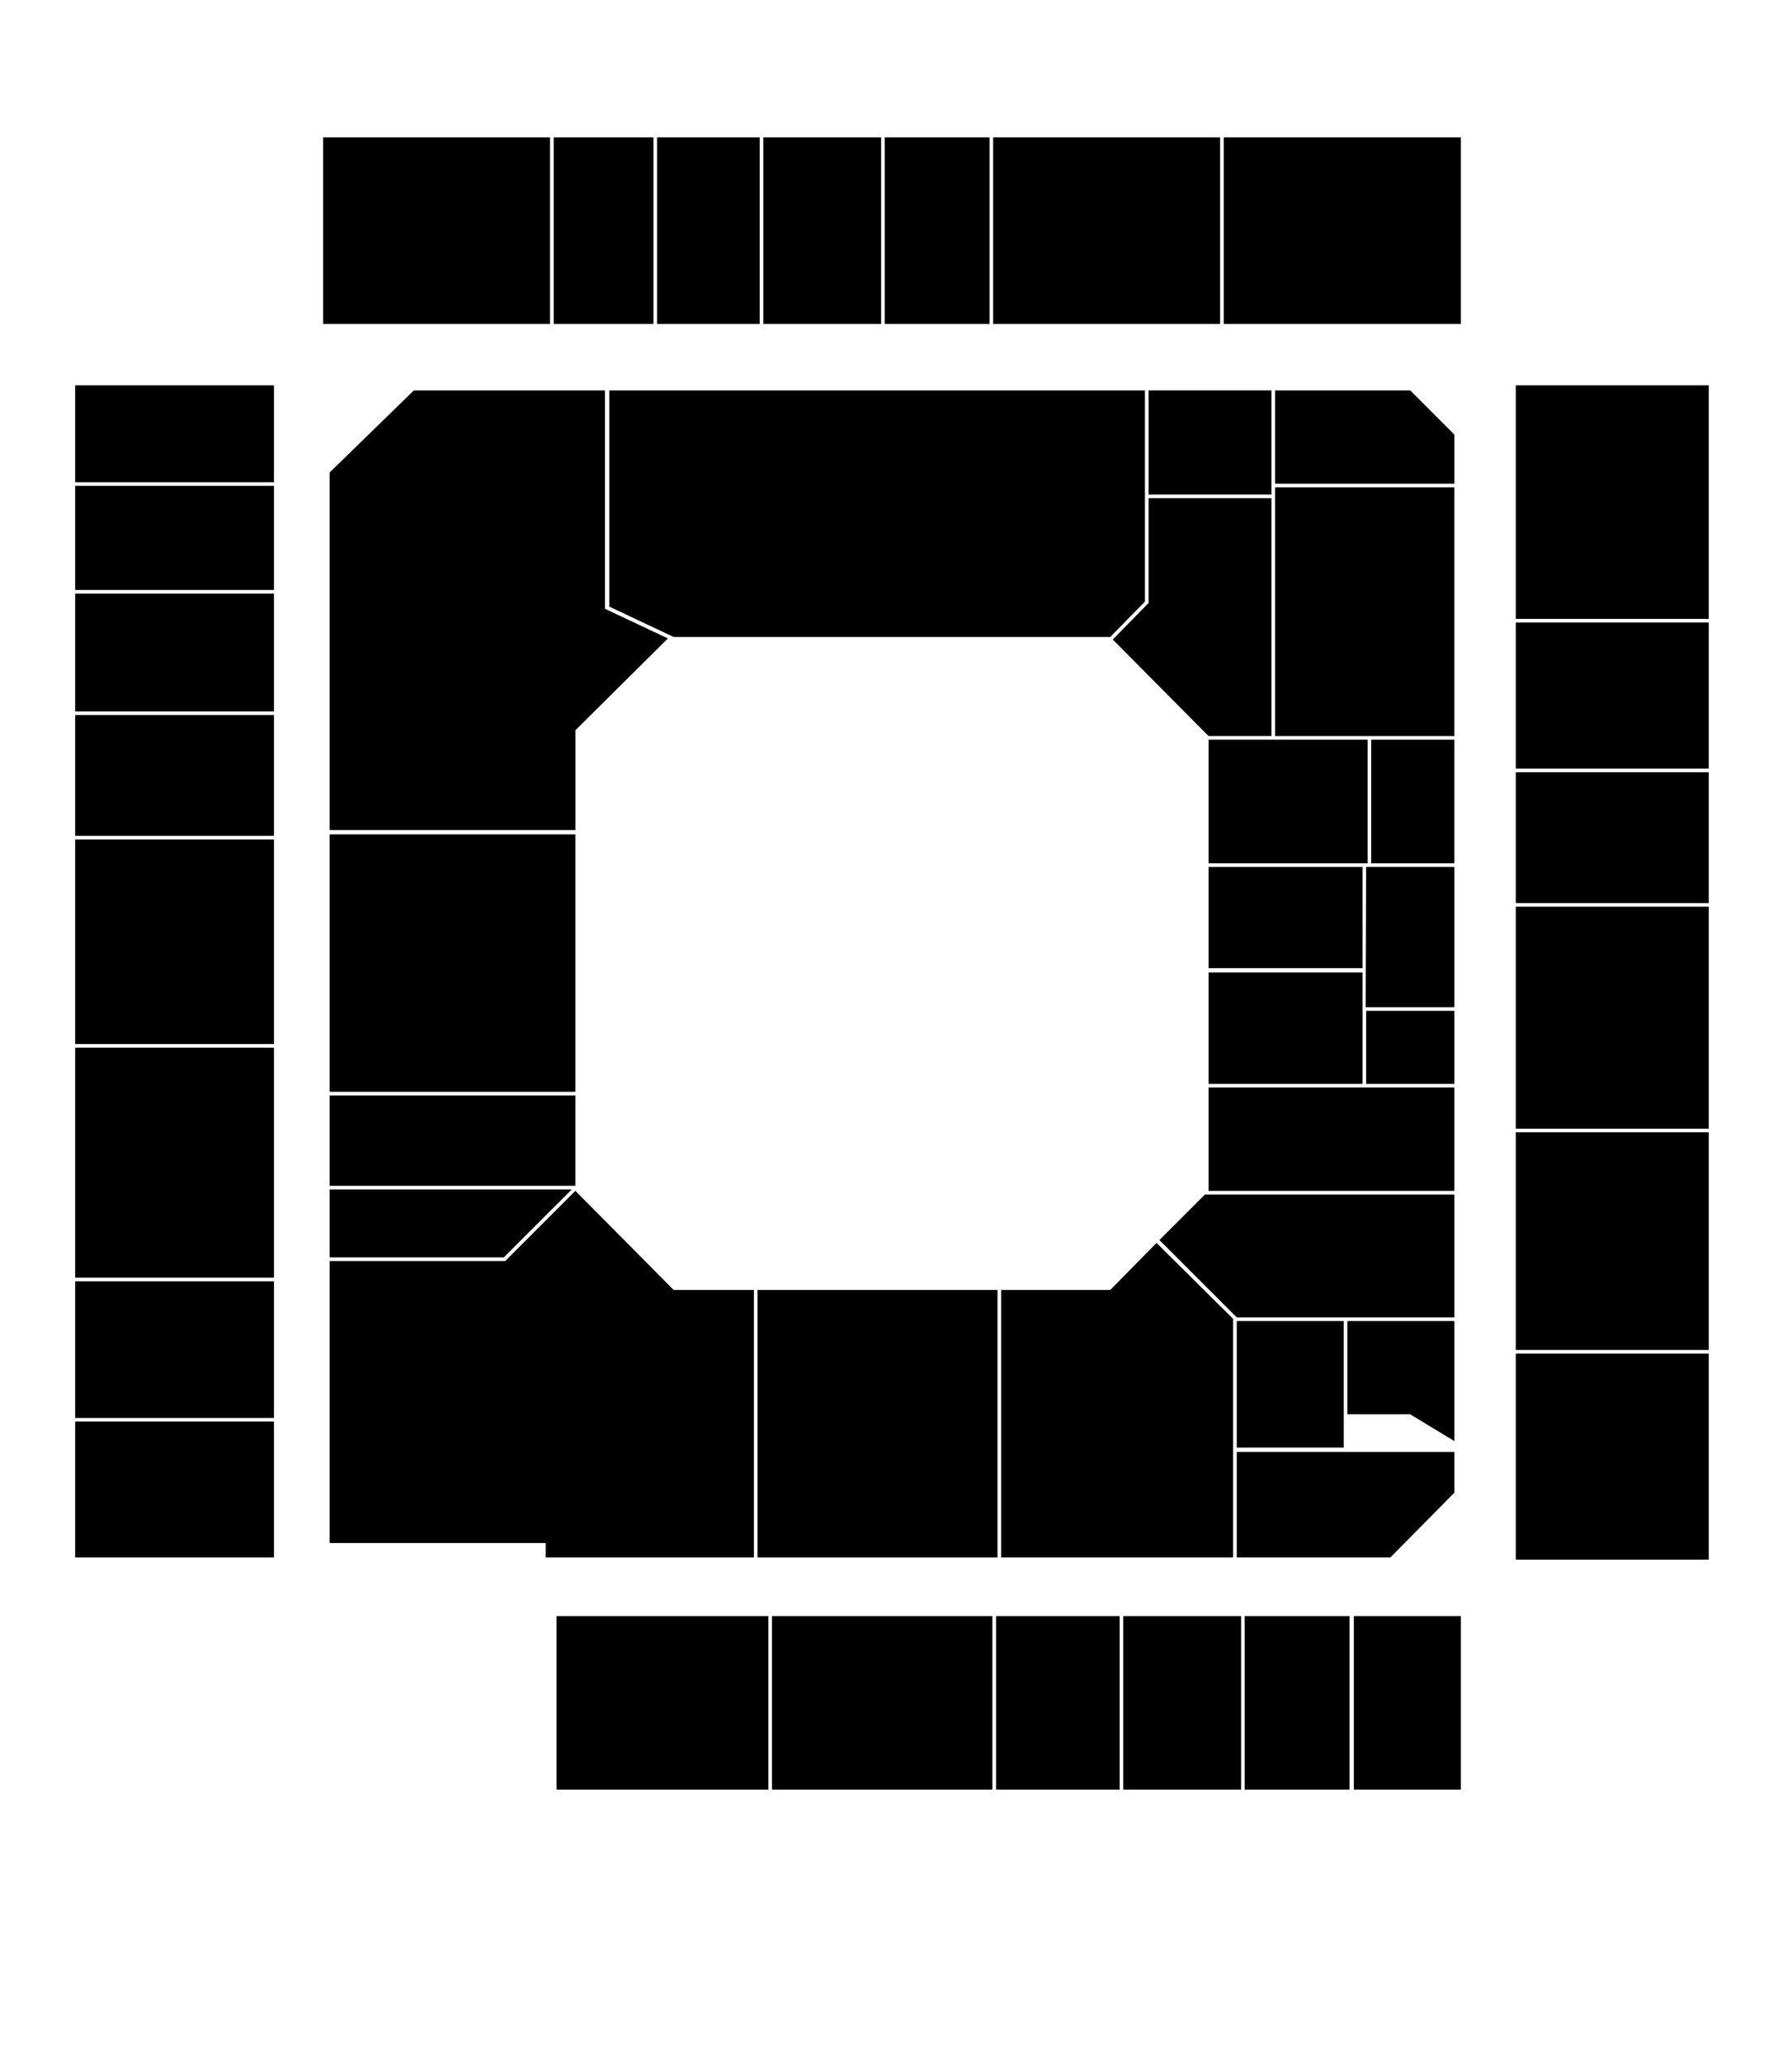 <?xml version="1.0" encoding="utf-8"?>
<!-- Generator: Adobe Illustrator 23.0.1, SVG Export Plug-In . SVG Version: 6.00 Build 0)  -->
<svg version="1.1" xmlns="http://www.w3.org/2000/svg" xmlns:xlink="http://www.w3.org/1999/xlink" x="0px" y="0px"
	 viewBox="0 0 702 808" style="enable-background:new 0 0 702 808;" xml:space="preserve">
<g id="room-6-1">
	<rect data-room-url='load/room-1-1.html' x="29.45" y="556.67" class="st0" width="77.87" height="53.23"/>
</g>
<g id="room-6-2">
	<rect data-room-url='load/room-1-1.html' x="29.45" y="501.74" class="st0" width="77.87" height="53.52"/>
</g>
<g id="room-6-3">
	<rect data-room-url='load/room-1-1.html' x="29.45" y="410.28" class="st0" width="77.87" height="90.04"/>
</g>
<g id="room-6-4">
	<polygon data-room-url='load/room-1-1.html' class="st0" points="263.9,505.14 295.34,505.14 295.34,609.9 213.79,609.9 213.79,604.24 129.12,604.24 129.12,493.81
		197.93,493.81 225.4,466.34 	"/>
</g>
<g id="room-6-5">
	<rect data-room-url='load/room-1-1.html' x="29.45" y="280.02" class="st0" width="77.87" height="47.29"/>
</g>
<g id="room-6-6">
	<rect data-room-url='load/room-1-1.html' x="29.45" y="232.45" class="st0" width="77.87" height="46.16"/>
</g>
<g id="room-6-7">
	<rect data-room-url='load/room-1-1.html' x="129.12" y="428.97" class="st0" width="96.27" height="35.39"/>
</g>
<g id="room-6-8">
	<polygon data-room-url='load/room-1-1.html' class="st0" points="197.36,492.39 129.12,492.39 129.12,465.78 223.98,465.78 	"/>
</g>
<g id="room-6-9">
	<rect data-room-url='load/room-1-1.html' x="29.45" y="190.26" class="st0" width="77.87" height="40.77"/>
</g>
<g id="room-6-10">
	<rect data-room-url='load/room-1-1.html' x="29.45" y="150.9" class="st0" width="77.87" height="37.94"/>
</g>
<g id="room-6-11">
	<rect data-room-url='load/room-1-1.html' x="29.45" y="328.73" class="st0" width="77.87" height="80.13"/>
</g>
<g id="room-6-12">
	<rect data-room-url='load/room-1-1.html' x="129.12" y="326.74" class="st0" width="96.27" height="100.8"/>
</g>
<g id="room-6-13">
	<polygon data-room-url='load/room-1-1.html' class="st0" points="225.4,285.97 225.4,325.05 129.12,325.05 129.12,185.03 162.13,152.88 237,152.88 237,238.4
		261.64,250.01 	"/>
</g>
<g id="room-6-14">
	<rect data-room-url='load/room-1-1.html' x="126.57" y="53.78" class="st0" width="88.91" height="73.06"/>
</g>
<g id="room-6-15">
	<rect data-room-url='load/room-1-1.html' x="216.9" y="53.78" class="st0" width="39.08" height="73.06"/>
</g>
<g id="room-6-16">
	<rect data-room-url='load/room-1-1.html' x="257.39" y="53.78" class="st0" width="40.21" height="73.06"/>
</g>
<g id="room-6-17">
	<rect data-room-url='load/room-1-1.html' x="299.02" y="53.78" class="st0" width="46.16" height="73.06"/>
</g>
<g id="room-6-18">
	<rect data-room-url='load/room-1-1.html' x="346.59" y="53.78" class="st0" width="41.06" height="73.06"/>
</g>
<g id="room-6-19">
	<rect data-room-url='load/room-1-1.html' x="389.06" y="53.78" class="st0" width="88.91" height="73.06"/>
</g>
<g id="room-6-20">
	<rect data-room-url='load/room-1-1.html' x="479.39" y="53.78" class="st0" width="92.88" height="73.06"/>
</g>
<g id="room-6-21">
	<polygon data-room-url='load/room-1-1.html' class="st0" points="238.7,237.55 238.7,152.88 448.52,152.88 448.52,235.57 434.93,249.44 263.9,249.44 	"/>
</g>
<g id="room-6-22">
	<rect data-room-url='load/room-1-1.html' x="449.94" y="152.88" class="st0" width="48.14" height="40.77"/>
</g>
<g id="room-6-23">
	<polygon data-room-url='load/room-1-1.html' class="st0" points="449.94,236.13 449.94,195.08 498.08,195.08 498.08,288.23 473.44,288.23 435.92,250.44 	"/>
</g>
<g id="room-6-24">
	<polygon data-room-url='load/room-1-1.html' class="st0" points="499.49,152.88 552.44,152.88 569.72,170.16 569.72,189.41 499.49,189.41 	"/>
</g>
<g id="room-6-25">
	<rect data-room-url='load/room-1-1.html' x="499.49" y="190.83" class="st0" width="70.22" height="97.41"/>
</g>
<g id="room-6-26">
	<rect data-room-url='load/room-1-1.html' x="537.15" y="289.65" class="st0" width="32.56" height="48.42"/>
</g>
<g id="room-6-27">
	<rect data-room-url='load/room-1-1.html' x="473.44" y="289.65" class="st0" width="62.3" height="48.42"/>
</g>
<g id="room-6-28">
	<polygon data-room-url='load/room-1-1.html' class="st0" points="535.17,339.49 569.72,339.49 569.72,394.42 534.99,394.42 	"/>
</g>
<g id="room-6-29">
	<rect data-room-url='load/room-1-1.html' x="593.79" y="150.9" class="st0" width="75.6" height="91.46"/>
</g>
<g id="room-6-30">
	<rect data-room-url='load/room-1-1.html' x="593.79" y="243.78" class="st0" width="75.6" height="57.2"/>
</g>
<g id="room-6-31">
	<rect data-room-url='load/room-1-1.html' x="593.79" y="302.39" class="st0" width="75.6" height="51.25"/>
</g>
<g id="room-6-32">
	<rect data-room-url='load/room-1-1.html' x="593.79" y="355.06" class="st0" width="75.6" height="86.93"/>
</g>
<g id="room-6-33">
	<rect data-room-url='load/room-1-1.html' x="593.79" y="443.41" class="st0" width="75.6" height="85.23"/>
</g>
<g id="room-6-34">
	<rect data-room-url='load/room-1-1.html' x="473.44" y="425.85" class="st0" width="96.27" height="40.49"/>
</g>
<g id="room-6-35">
	<rect data-room-url='load/room-1-1.html' x="535.17" y="395.84" class="st0" width="34.55" height="28.6"/>
</g>
<g id="room-6-36">
	<rect data-room-url='load/room-1-1.html' x="473.44" y="380.83" class="st0" width="60.31" height="43.61"/>
</g>
<g id="room-6-37">
	<rect data-room-url='load/room-1-1.html' x="473.44" y="339.49" class="st0" width="60.31" height="39.64"/>
</g>
<g id="room-6-38">
	<rect data-room-url='load/room-1-1.html' x="593.79" y="530.05" class="st0" width="75.6" height="80.7"/>
</g>
<g id="room-6-39">
	<polygon data-room-url='load/room-1-1.html' class="st0" points="472.03,467.76 569.72,467.76 569.72,515.9 484.49,515.9 454.19,485.6 	"/>
</g>
<g id="room-6-40">
	<polygon data-room-url='load/room-1-1.html' class="st0" points="527.81,517.31 569.72,517.31 569.72,564.32 552.44,553.84 527.81,553.84 	"/>
</g>
<g id="room-6-41">
	<polygon data-room-url='load/room-1-1.html' class="st0" points="484.49,568.56 569.72,568.56 569.72,584.54 544.66,609.9 484.49,609.9 	"/>
</g>
<g id="room-6-42">
	<rect data-room-url='load/room-1-1.html' x="530.36" y="632.84" class="st0" width="41.91" height="67.96"/>
</g>
<g id="room-6-43">
	<rect data-room-url='load/room-1-1.html' x="487.6" y="632.84" class="st0" width="41.06" height="67.96"/>
</g>
<g id="room-6-44">
	<rect data-room-url='load/room-1-1.html' x="440.03" y="632.84" class="st0" width="46.16" height="67.96"/>
</g>
<g id="room-6-45">
	<rect data-room-url='load/room-1-1.html' x="390.19" y="632.84" class="st0" width="48.42" height="67.96"/>
</g>
<g id="room-6-46">
	<rect data-room-url='load/room-1-1.html' x="302.41" y="632.84" class="st0" width="86.36" height="67.96"/>
</g>
<g id="room-6-47">
	<rect data-room-url='load/room-1-1.html' x="218.03" y="632.84" class="st0" width="82.97" height="67.96"/>
</g>
<g id="room-6-48">
	<polygon data-room-url='load/room-1-1.html' class="st0" points="483.07,516.46 483.07,609.9 392.18,609.9 392.18,505.14 434.93,505.14 453.06,486.73 	"/>
</g>
<g id="room-6-49">
	<rect data-room-url='load/room-1-1.html' x="484.49" y="517.31" class="st0" width="41.91" height="49.55"/>
</g>
<g id="room-6-50">
	<rect data-room-url='load/room-1-1.html' x="296.75" y="505.14" class="st0" width="94.01" height="104.77"/>
</g>
</svg>
